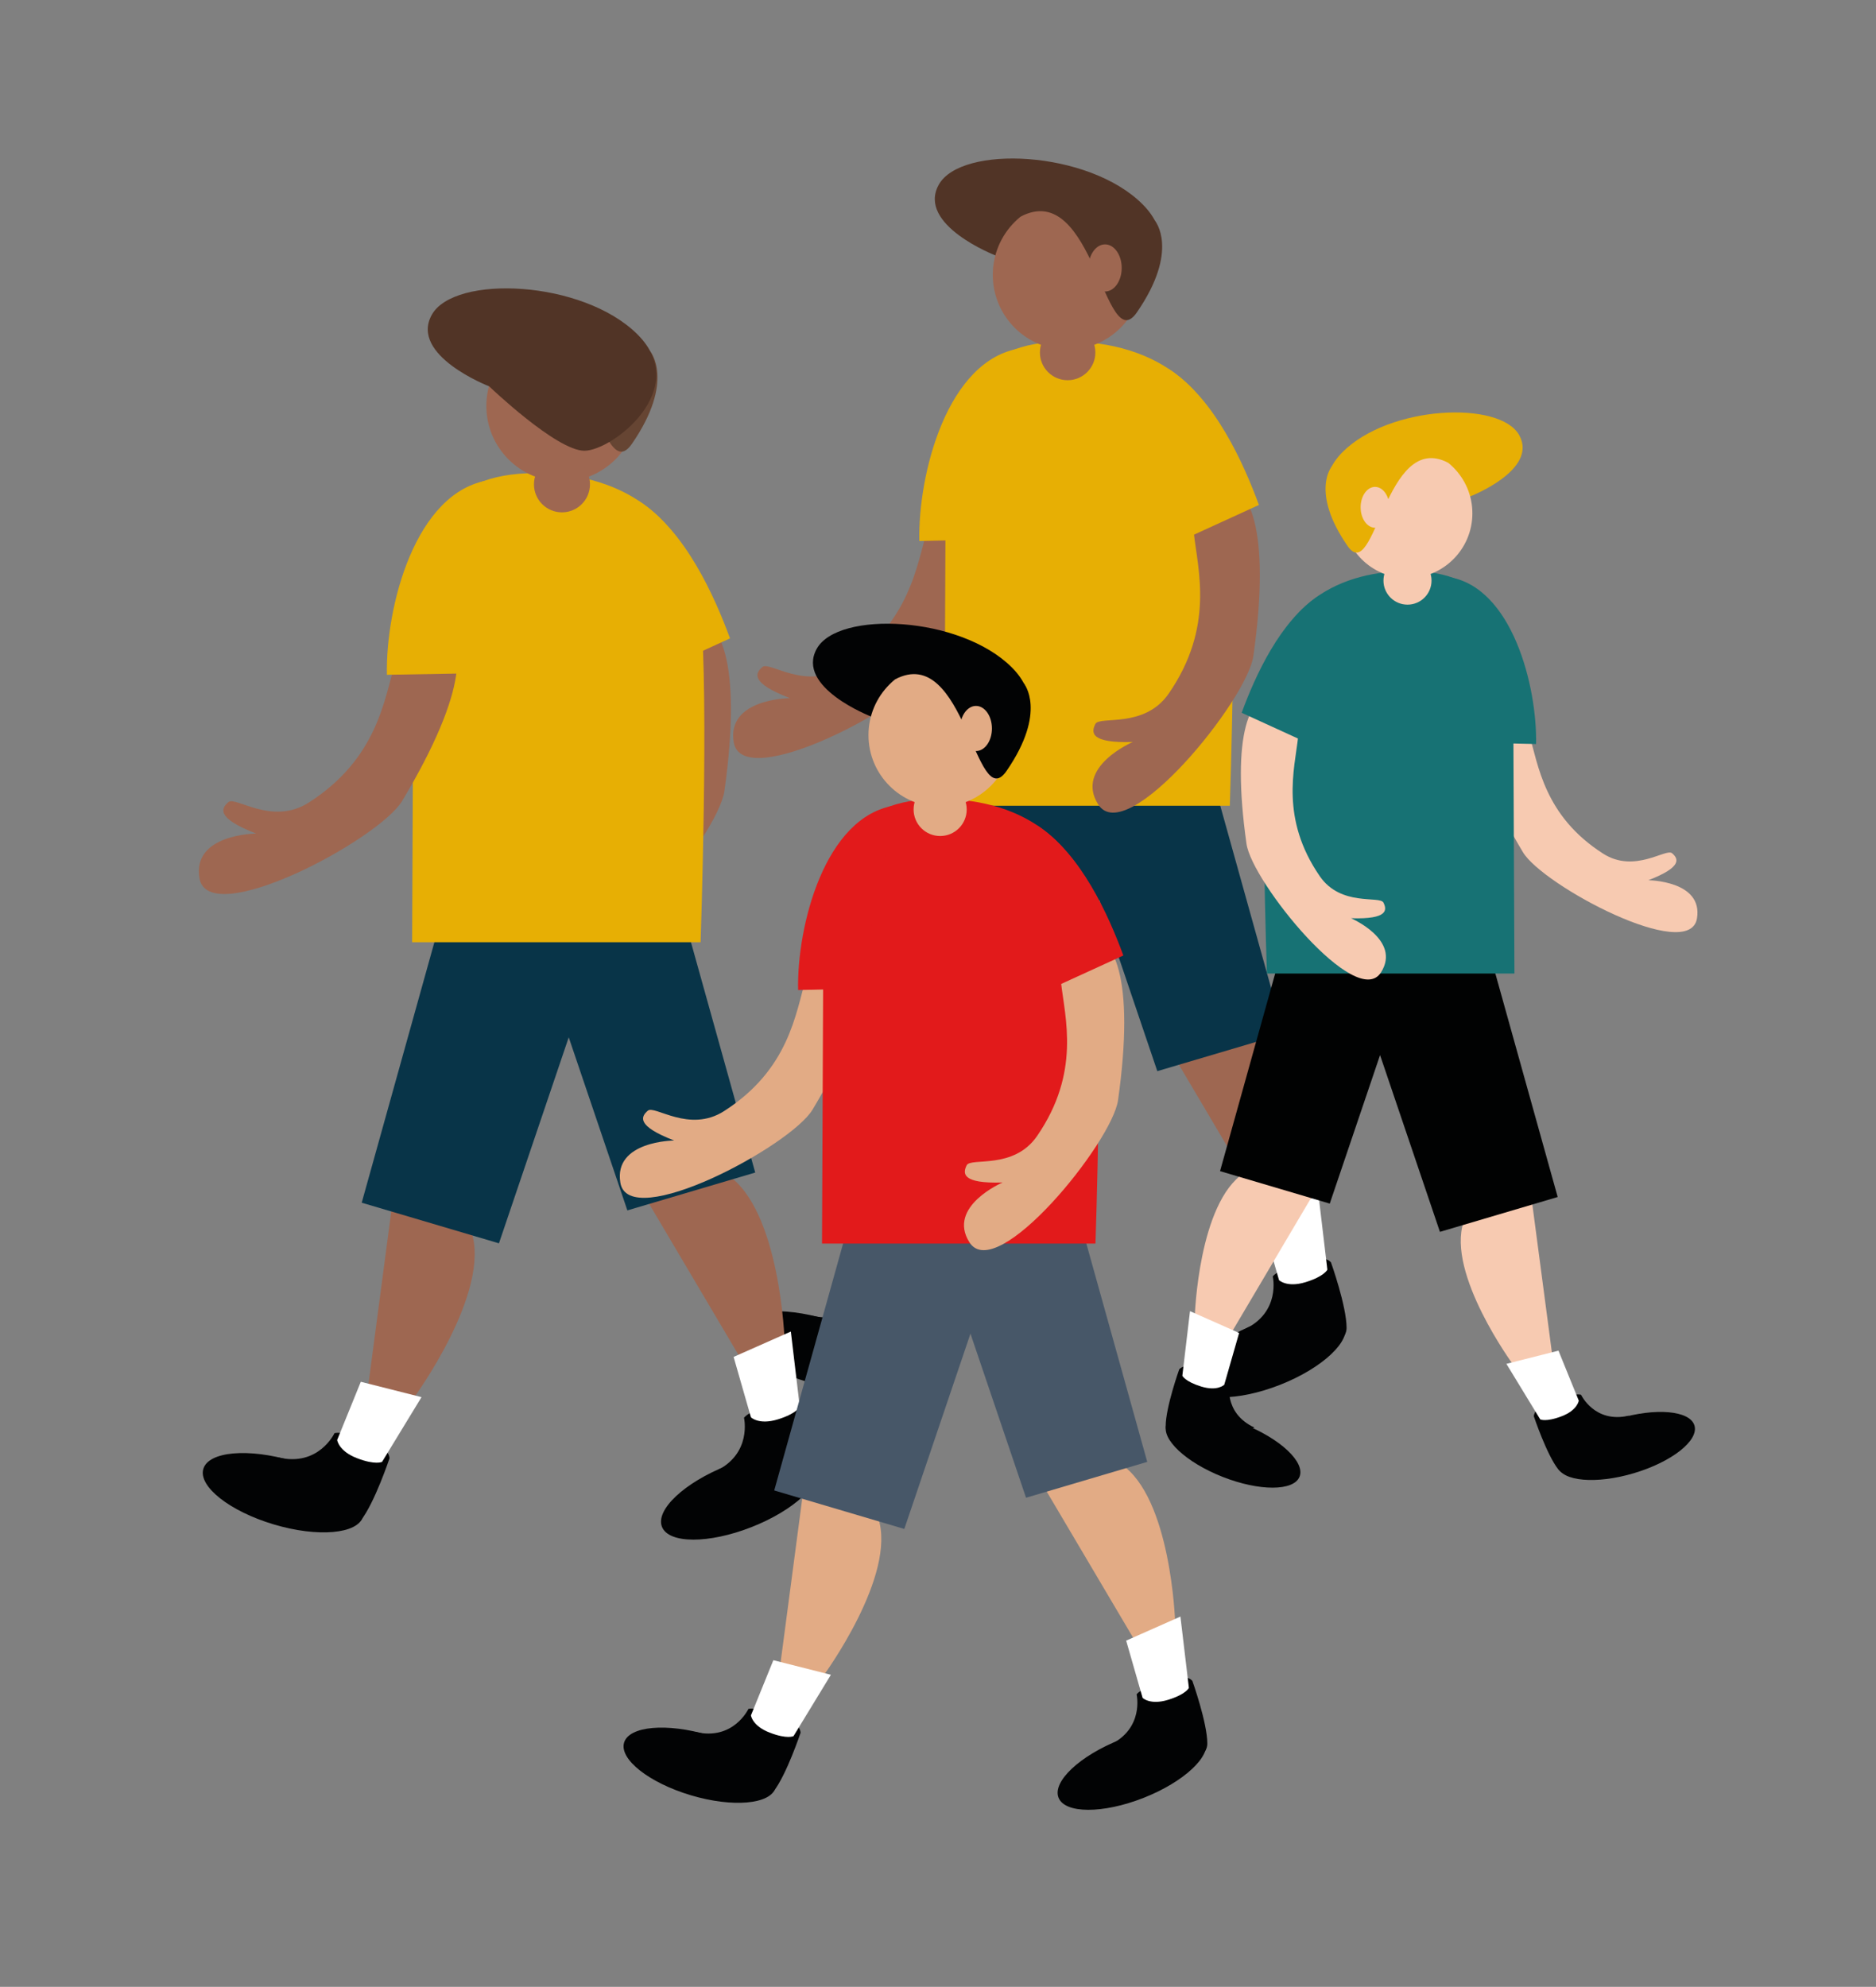 <?xml version="1.0" encoding="utf-8"?>
<!-- Generator: Adobe Illustrator 17.0.0, SVG Export Plug-In . SVG Version: 6.00 Build 0)  -->
<!DOCTYPE svg PUBLIC "-//W3C//DTD SVG 1.1//EN" "http://www.w3.org/Graphics/SVG/1.1/DTD/svg11.dtd">
<svg version="1.1" id="Calque_1" xmlns="http://www.w3.org/2000/svg" xmlns:xlink="http://www.w3.org/1999/xlink" x="0px" y="0px"
	 width="234px" height="247.833px" viewBox="31.167 0 234 247.833" enable-background="new 31.167 0 234 247.833"
	 xml:space="preserve">
<rect x="31.167" y="0" width="234" height="247.833" fill="#808080" stroke="none"/>
<line fill="none" stroke="#000000" stroke-miterlimit="10" x1="-331.526" y1="262.051" x2="-114.526" y2="382.051"/>
<g>
	<path fill="#020304" d="M186.359,165.837c4.603-2.14,3.566-6.613,3.566-6.613s0.389-0.713,3.436-1.815s3.825,0.065,3.825,0.065
		s1.945,5.446,1.945,8.169s-5.965,3.242-5.965,3.242L186.359,165.837z"/>
	<g>
		<path fill="#9E6751" d="M177.822,132.144l11.757,19.883l5.36-2.248c0,0-0.519-16.252-7.089-20.574
			C181.28,124.883,177.822,132.144,177.822,132.144z"/>
		
			<ellipse transform="matrix(0.93 -0.366 0.366 0.93 -48.723 81.15)" fill="#020304" cx="189.482" cy="168.968" rx="10.292" ry="4.085"/>
		<path fill="#FFFFFF" d="M188.563,152.221l2.14,7.456c0,0,0.973,0.973,3.307,0.259s2.723-1.556,2.723-1.556l-1.102-9.293
			L188.563,152.221z"/>
		<g>
			<path fill="#9E6751" d="M146.556,132.346l-3.025,22.9l5.604,1.54c0,0,9.624-13.106,7.124-20.562
				C153.759,128.768,146.556,132.346,146.556,132.346z"/>
			
				<ellipse transform="matrix(0.958 0.286 -0.286 0.958 53.799 -31.018)" fill="#020304" cx="132.998" cy="168.514" rx="10.292" ry="4.085"/>
			<path fill="#020304" d="M132.474,164.122c4.942,1.158,6.888-3.001,6.888-3.001s0.746-0.321,3.824,0.693
				c3.078,1.014,2.969,2.412,2.969,2.412s-1.832,5.485-3.513,7.628c-1.681,2.142-6.694-1.132-6.694-1.132L132.474,164.122z"/>
			<path fill="#FFFFFF" d="M142.613,154.772l-2.919,7.187c0,0,0.165,1.365,2.441,2.245s3.103,0.457,3.103,0.457l4.87-7.991
				L142.613,154.772z"/>
		</g>
		<path fill="#9E6751" d="M152.006,61.786c3.773,0.842,3.969,7.493-4.287,21.273c-2.856,4.767-23.966,16.028-25.034,9.513
			c-0.893-5.444,7.008-5.487,7.008-5.487c-5.005-1.925-4.308-3.132-3.427-3.886c0.881-0.754,5.397,2.953,9.921,0.059
			c8.484-5.427,9.329-12.764,10.666-17.267C148.191,61.489,152.006,61.786,152.006,61.786z"/>
		<g>
			<polygon fill="#083448" points="151.888,99.813 142.725,132.663 159.669,137.677 170.561,105.519 164.51,90.823 			"/>
			<polygon fill="#083448" points="182.771,98.335 191.308,128.94 175.522,133.611 165.374,103.65 171.012,89.959 			"/>
			<path fill="#E7AF04" d="M149.122,61.086c0-11.411,3.631-18.499,15.042-18.499s19.364,6.051,20.401,16.943s0,40.975,0,40.975
				h-35.616L149.122,61.086z"/>
			<g>
				<path fill="#513426" d="M155.346,31.867c0,0-9.855-3.804-7.089-8.818s18.672-4.322,25.415,2.42s-3.112,14.35-6.57,14.35
					C163.645,39.82,155.346,31.867,155.346,31.867z"/>
				<g>
					<circle fill="#9E6751" cx="164.337" cy="34.287" r="9.336"/>
					<circle fill="#9E6751" cx="164.337" cy="43.969" r="3.458"/>
				</g>
				<path fill="#513426" d="M158.458,27.026c9.163-4.841,10.479,17.8,14.523,11.93c5.36-7.78,2.248-11.411,2.248-11.411
					l-6.397-3.458l-6.916-1.729L158.458,27.026z"/>
				<ellipse fill="#9E6751" cx="169.005" cy="33.423" rx="2.075" ry="2.939"/>
			</g>
			<path fill="#9E6751" d="M183.182,60.567c3.804-0.692,6.57,5.36,4.322,21.266c-0.777,5.502-15.846,24.086-19.364,18.499
				c-2.939-4.668,4.322-7.78,4.322-7.78c-5.36,0.173-5.187-1.21-4.668-2.248c0.519-1.037,6.121,0.622,9.163-3.804
				c5.705-8.299,3.631-15.387,3.112-20.056S183.182,60.567,183.182,60.567z"/>
			<path fill="#E7AF04" d="M176.958,46.044c5.705,3.631,9.336,11.757,11.238,16.943l-10.201,4.668l-5.187-7.953L176.958,46.044z"/>
		</g>
		<path fill="#E7AF04" d="M158.458,43.451c-9.163,1.383-12.794,15.733-12.621,24.032l7.953-0.173L158.458,43.451z"/>
	</g>
</g>
<g id="Personnage_26_">
	<path fill="#F7CAB1" d="M195.038,148.862l-10.192,17.236l-4.646-1.948c0,0,0.45-14.089,6.145-17.836
		C192.04,142.567,195.038,148.862,195.038,148.862z"/>
	
		<ellipse transform="matrix(-0.93 -0.366 0.366 -0.93 290.787 416.743)" fill="#020304" cx="184.93" cy="180.784" rx="8.922" ry="3.541"/>
	<path fill="#020304" d="M187.638,178.07c-3.991-1.855-3.091-5.733-3.091-5.733s-0.337-0.618-2.979-1.574s-3.316,0.056-3.316,0.056
		s-1.686,4.721-1.686,7.082c0,2.361,5.171,2.81,5.171,2.81L187.638,178.07z"/>
	<path fill="#FFFFFF" d="M185.727,166.267l-1.855,6.464c0,0-0.843,0.843-2.866,0.225c-2.023-0.618-2.361-1.349-2.361-1.349
		l0.955-8.056L185.727,166.267z"/>
	<g>
		<path fill="#F7CAB1" d="M222.142,149.037l2.622,19.851l-4.858,1.335c0,0-8.343-11.361-6.176-17.825
			C215.898,145.935,222.142,149.037,222.142,149.037z"/>
		
			<ellipse transform="matrix(-0.958 0.286 -0.286 -0.958 509.639 286.284)" fill="#020304" cx="233.896" cy="180.39" rx="8.922" ry="3.541"/>
		<path fill="#020304" d="M234.35,176.583c-4.284,1.004-5.971-2.602-5.971-2.602s-0.647-0.278-3.315,0.601
			c-2.668,0.879-2.574,2.091-2.574,2.091s1.588,4.755,3.045,6.612c1.457,1.857,5.803-0.981,5.803-0.981L234.35,176.583z"/>
		<path fill="#FFFFFF" d="M225.561,168.478l2.531,6.23c0,0-0.143,1.184-2.116,1.946c-1.973,0.763-2.69,0.396-2.69,0.396
			l-4.221-6.928L225.561,168.478z"/>
	</g>
	<path fill="#F7CAB1" d="M217.418,87.869c-3.271,0.73-3.44,6.495,3.717,18.441c2.476,4.132,20.776,13.895,21.702,8.247
		c0.774-4.719-6.075-4.757-6.075-4.757c4.339-1.669,3.734-2.715,2.971-3.369c-0.764-0.654-4.679,2.56-8.601,0.051
		c-7.354-4.705-8.087-11.065-9.246-14.968C220.725,87.611,217.418,87.869,217.418,87.869z"/>
	<g>
		<polygon fill="#010202" points="217.52,120.835 225.463,149.312 210.775,153.658 201.333,125.781 206.579,113.041 		"/>
		<polygon fill="#010202" points="190.748,119.553 183.347,146.084 197.032,150.134 205.829,124.161 200.942,112.292 		"/>
		<path fill="#177274" d="M219.918,87.262c0-9.892-3.147-16.037-13.039-16.037c-9.892,0-16.786,5.246-17.686,14.688
			s0,35.521,0,35.521h30.875L219.918,87.262z"/>
		<g>
			<path fill="#E7AF04" d="M214.522,61.932c0,0,8.543-3.297,6.145-7.644c-2.398-4.346-16.187-3.747-22.032,2.098
				s2.698,12.44,5.695,12.44C207.328,68.827,214.522,61.932,214.522,61.932z"/>
			<g>
				<circle fill="#F7CAB1" cx="206.729" cy="64.031" r="8.093"/>
				<circle fill="#F7CAB1" cx="206.729" cy="72.424" r="2.998"/>
			</g>
			<path fill="#E7AF04" d="M211.824,57.736c-7.944-4.197-9.084,15.431-12.59,10.342c-4.646-6.745-1.948-9.892-1.948-9.892
				l5.546-2.998l5.995-1.499L211.824,57.736z"/>
			<ellipse fill="#F7CAB1" cx="202.682" cy="63.281" rx="1.799" ry="2.548"/>
		</g>
		<path fill="#F7CAB1" d="M190.392,86.812c-3.297-0.6-5.695,4.646-3.747,18.435c0.674,4.77,13.737,20.88,16.786,16.037
			c2.548-4.047-3.747-6.745-3.747-6.745c4.646,0.15,4.496-1.049,4.047-1.948c-0.45-0.899-5.306,0.539-7.944-3.297
			c-4.946-7.194-3.147-13.339-2.698-17.386C193.539,87.861,190.392,86.812,190.392,86.812z"/>
		<path fill="#177274" d="M195.787,74.222c-4.946,3.147-8.093,10.192-9.742,14.688l8.843,4.047l4.496-6.894L195.787,74.222z"/>
	</g>
	<path fill="#177274" d="M211.824,71.974c7.944,1.199,11.091,13.639,10.941,20.833l-6.894-0.15L211.824,71.974z"/>
</g>
<g id="Personnage_22_">
	<g>
		<path fill="#9E6751" d="M111.744,149.499l11.878,20.087l5.415-2.271c0,0-0.524-16.419-7.162-20.786
			C115.237,142.162,111.744,149.499,111.744,149.499z"/>
		
			<ellipse transform="matrix(0.93 -0.366 0.366 0.93 -59.803 58.222)" fill="#020304" cx="123.523" cy="186.701" rx="10.398" ry="4.127"/>
		<path fill="#020304" d="M120.368,183.538c4.651-2.162,3.603-6.681,3.603-6.681s0.393-0.721,3.472-1.834
			c3.079-1.114,3.865,0.066,3.865,0.066s1.965,5.502,1.965,8.253s-6.026,3.275-6.026,3.275L120.368,183.538z"/>
		<g>
			<path fill="#9E6751" d="M80.156,149.702L77.1,172.838l5.662,1.556c0,0,9.723-13.241,7.197-20.774S80.156,149.702,80.156,149.702z
				"/>
			
				<ellipse transform="matrix(0.958 0.286 -0.286 0.958 56.09 -11.23)" fill="#020304" cx="66.458" cy="186.242" rx="10.398" ry="4.127"/>
			<path fill="#020304" d="M65.928,181.806c4.993,1.17,6.959-3.032,6.959-3.032s0.754-0.324,3.863,0.7s3,2.437,3,2.437
				s-1.851,5.542-3.549,7.706c-1.698,2.164-6.763-1.143-6.763-1.143L65.928,181.806z"/>
			<path fill="#FFFFFF" d="M76.172,172.359l-2.949,7.26c0,0,0.166,1.38,2.466,2.268c2.3,0.889,3.135,0.462,3.135,0.462l4.92-8.074
				L76.172,172.359z"/>
		</g>
		<path fill="#9E6751" d="M117.158,77.184c3.843-0.699,6.638,5.415,4.367,21.485c-0.785,5.559-16.01,24.334-19.563,18.69
			c-2.969-4.716,4.367-7.86,4.367-7.86c-5.415,0.175-5.24-1.223-4.716-2.271c0.524-1.048,6.184,0.629,9.258-3.843
			c5.764-8.384,3.668-15.546,3.144-20.262C113.49,78.407,117.158,77.184,117.158,77.184z"/>
		<path fill="#E7AF04" d="M110.87,62.512c5.764,3.668,9.432,11.878,11.354,17.118l-10.306,4.716l-5.24-8.035L110.87,62.512z"/>
		<polygon fill="#083448" points="85.543,116.835 76.285,150.023 93.403,155.088 104.407,122.599 98.294,107.752 		"/>
		<polygon fill="#083448" points="116.743,115.341 125.368,146.261 109.42,150.981 99.167,120.711 104.863,106.879 		"/>
		<path fill="#E7AF04" d="M82.748,77.708c0-11.528,3.668-18.69,15.196-18.69s19.563,6.114,20.611,17.118s0,41.397,0,41.397H82.573
			L82.748,77.708z"/>
		<g>
			<g>
				<circle fill="#9E6751" cx="101.263" cy="50.634" r="9.432"/>
				<circle fill="#9E6751" cx="101.263" cy="60.416" r="3.493"/>
			</g>
			<path fill="#664533" d="M95.324,43.298c9.258-4.891,10.587,17.983,14.672,12.052c5.415-7.86,2.271-11.528,2.271-11.528
				l-6.463-3.493l-6.987-1.747L95.324,43.298z"/>
			<ellipse fill="#E2AB85" cx="105.979" cy="49.761" rx="2.096" ry="2.969"/>
			<path fill="#513426" d="M92.18,48.189c0,0-9.956-3.843-7.162-8.908c2.795-5.065,18.865-4.367,25.677,2.445
				c6.812,6.812-3.144,14.498-6.638,14.498S92.18,48.189,92.18,48.189z"/>
		</g>
		<path fill="#9E6751" d="M85.662,78.416c3.812,0.851,4.009,7.57-4.332,21.492c-2.885,4.816-24.212,16.193-25.291,9.611
			c-0.902-5.5,7.08-5.543,7.08-5.543c-5.057-1.945-4.352-3.164-3.462-3.926c0.89-0.762,5.452,2.984,10.023,0.06
			c8.571-5.483,9.425-12.896,10.776-17.445C81.807,78.116,85.662,78.416,85.662,78.416z"/>
		<path fill="#E7AF04" d="M92.18,59.892c-9.258,1.397-12.926,15.895-12.751,24.279l10.131-0.175L92.18,59.892z"/>
	</g>
	<path fill="#FFFFFF" d="M122.672,169.258l2.162,7.533c0,0,0.983,0.983,3.341,0.262c2.358-0.721,2.751-1.572,2.751-1.572
		l-1.114-9.389L122.672,169.258z"/>
</g>
<g id="Personnage_21_">
	<path fill="#E2AB85" d="M161.351,185.419l11.26,19.042l5.133-2.153c0,0-0.497-15.565-6.789-19.705S161.351,185.419,161.351,185.419
		z"/>
	
		<ellipse transform="matrix(0.93 -0.366 0.366 0.93 -68.846 78.531)" fill="#020304" cx="172.518" cy="220.686" rx="9.857" ry="3.912"/>
	<path fill="#020304" d="M169.527,217.687c4.409-2.049,3.415-6.334,3.415-6.334s0.373-0.683,3.291-1.739
		c2.918-1.056,3.664,0.062,3.664,0.062s1.863,5.216,1.863,7.824c0,2.608-5.713,3.105-5.713,3.105L169.527,217.687z"/>
	<path fill="#FFFFFF" d="M171.638,204.647l2.049,7.141c0,0,0.931,0.931,3.167,0.248c2.235-0.683,2.608-1.49,2.608-1.49l-1.056-8.9
		L171.638,204.647z"/>
	<g>
		<path fill="#E2AB85" d="M131.407,185.612l-2.897,21.932l5.367,1.475c0,0,9.218-12.552,6.823-19.693
			S131.407,185.612,131.407,185.612z"/>
		
			<ellipse transform="matrix(0.958 0.286 -0.286 0.958 67.998 -24.681)" fill="#020304" cx="118.422" cy="220.251" rx="9.857" ry="3.912"/>
		<path fill="#020304" d="M117.92,216.045c4.733,1.109,6.597-2.875,6.597-2.875s0.715-0.307,3.662,0.664
			c2.948,0.971,2.844,2.31,2.844,2.31s-1.754,5.253-3.364,7.305s-6.411-1.084-6.411-1.084L117.92,216.045z"/>
		<path fill="#FFFFFF" d="M127.63,207.09l-2.796,6.883c0,0,0.158,1.308,2.338,2.15c2.18,0.843,2.972,0.438,2.972,0.438l4.664-7.654
			L127.63,207.09z"/>
	</g>
	<path fill="#E2AB85" d="M136.627,118.034c3.614,0.806,3.801,7.176-4.106,20.374c-2.735,4.565-22.953,15.351-23.976,9.111
		c-0.855-5.214,6.711-5.255,6.711-5.255c-4.794-1.844-4.126-3-3.282-3.722s5.169,2.828,9.502,0.057
		c8.125-5.198,8.934-12.225,10.215-16.537C132.972,117.75,136.627,118.034,136.627,118.034z"/>
	<g>
		<polygon fill="#475768" points="136.514,154.454 127.738,185.916 143.965,190.718 154.397,159.919 148.601,145.844 		"/>
		<polygon fill="#475768" points="166.091,153.038 174.267,182.35 159.148,186.824 149.429,158.129 154.829,145.016 		"/>
		<path fill="#E21A1B" d="M133.864,117.364c0-10.929,3.477-17.718,14.406-17.718s18.545,5.795,19.539,16.227
			c0.994,10.432,0,39.244,0,39.244h-34.11L133.864,117.364z"/>
		<g>
			<path fill="#020304" d="M139.825,89.38c0,0-9.438-3.643-6.789-8.445s17.883-4.14,24.341,2.318
				c6.458,6.458-2.981,13.744-6.292,13.744S139.825,89.38,139.825,89.38z"/>
			<g>
				<circle fill="#E2AB85" cx="148.436" cy="91.698" r="8.942"/>
				<circle fill="#E2AB85" cx="148.436" cy="100.971" r="3.312"/>
			</g>
			<path fill="#020304" d="M142.806,84.743c8.776-4.636,10.036,17.048,13.909,11.425c5.133-7.451,2.153-10.929,2.153-10.929
				l-6.127-3.312l-6.623-1.656L142.806,84.743z"/>
			<ellipse fill="#E2AB85" cx="152.907" cy="90.87" rx="1.987" ry="2.815"/>
		</g>
		<path fill="#E2AB85" d="M166.484,116.867c3.643-0.662,6.292,5.133,4.14,20.367c-0.745,5.27-15.177,23.068-18.545,17.718
			c-2.815-4.471,4.14-7.451,4.14-7.451c-5.133,0.166-4.968-1.159-4.471-2.153c0.497-0.993,5.862,0.596,8.776-3.643
			c5.464-7.948,3.477-14.737,2.981-19.208C163.007,118.026,166.484,116.867,166.484,116.867z"/>
		<path fill="#E21A1B" d="M160.523,102.958c5.464,3.477,8.942,11.26,10.763,16.227l-9.769,4.471l-4.968-7.617L160.523,102.958z"/>
	</g>
	<path fill="#E21A1B" d="M142.806,100.474c-8.776,1.325-12.253,15.068-12.088,23.016l7.617-0.166L142.806,100.474z"/>
</g>
</svg>

